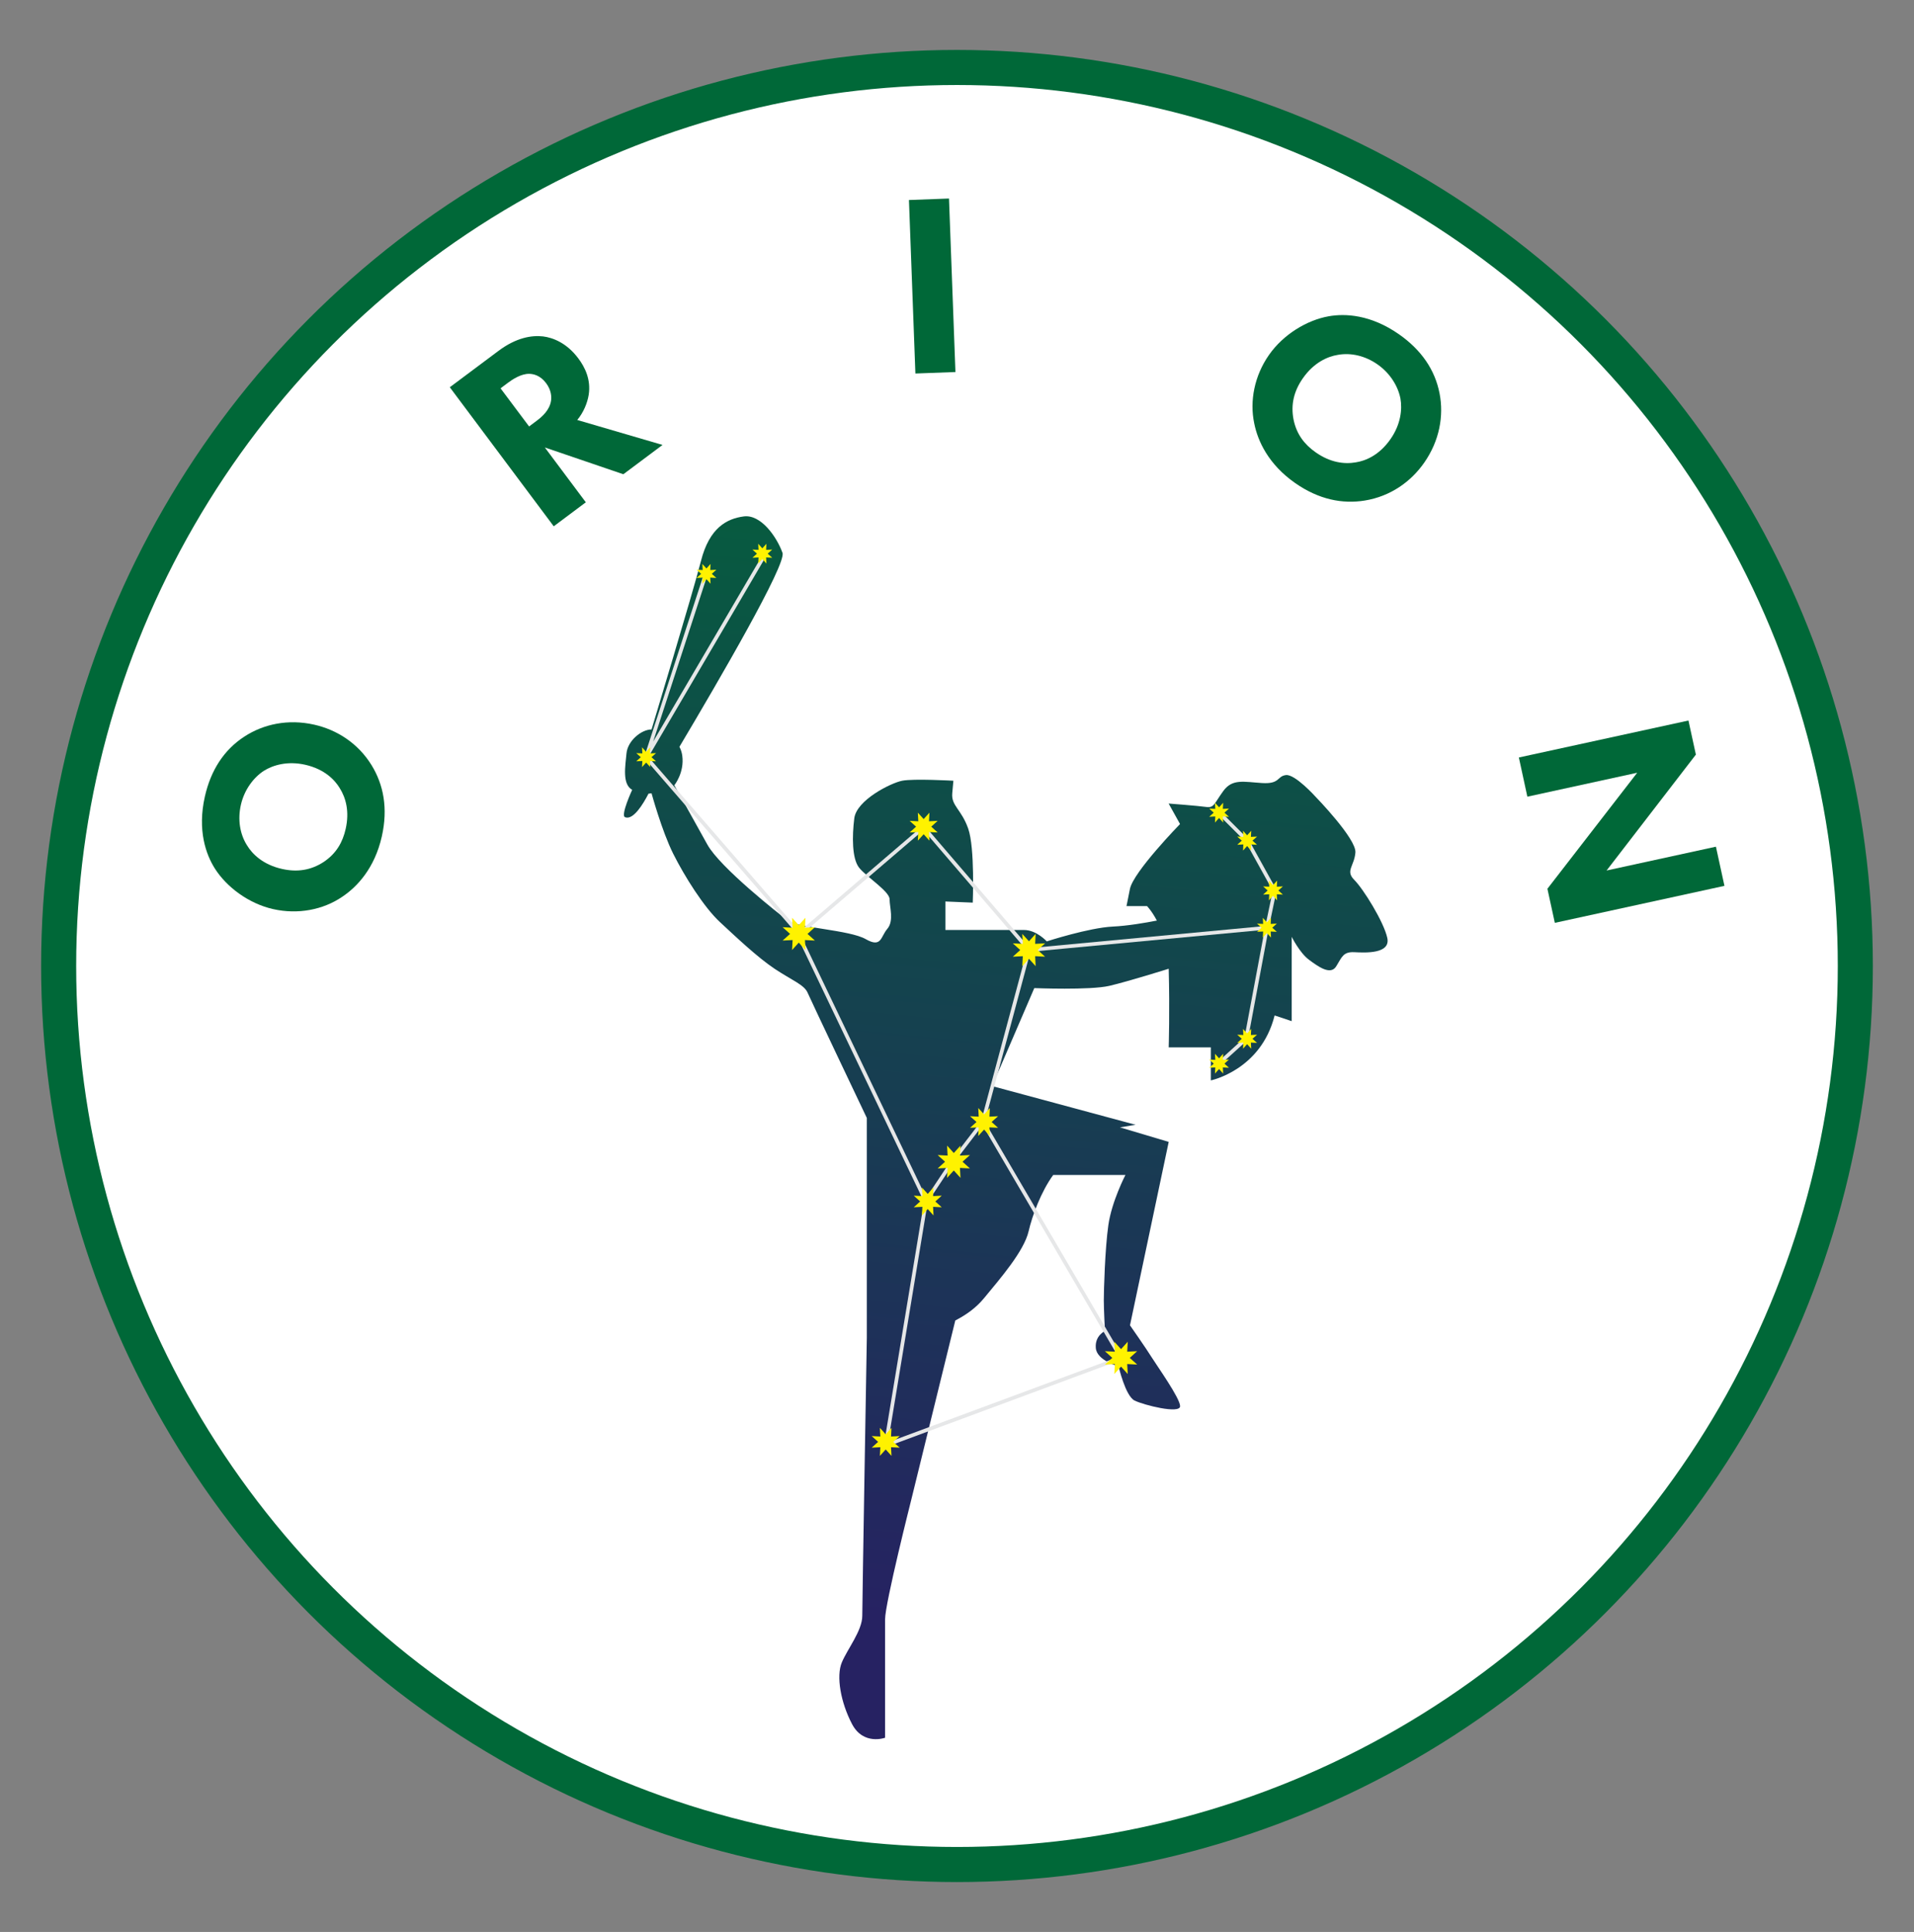 <?xml version="1.0" encoding="utf-8"?>
<!-- Generator: Adobe Illustrator 25.4.1, SVG Export Plug-In . SVG Version: 6.00 Build 0)  -->
<svg version="1.1" id="Layer_1" xmlns="http://www.w3.org/2000/svg" xmlns:xlink="http://www.w3.org/1999/xlink" x="0px" y="0px"
	 viewBox="0 0 606.07 611.63" style="enable-background:new 0 0 606.07 611.63;" xml:space="preserve">
<rect x="0" y="0" width="606.07" height="611.63" fill="#808080" stroke="none"/>
<style type="text/css">
	.st0{fill:#FFFFFF;stroke:#810915;stroke-width:11.104;stroke-miterlimit:10;}
	.st1{fill:url(#SVGID_1_);}
	.st2{fill:#FFFFFF;}
	.st3{fill:#810915;}
	.st4{fill:#FFFFFF;stroke:#006838;stroke-width:11.104;stroke-miterlimit:10;}
	.st5{fill:url(#SVGID_00000009584171727151333060000009525436161949760390_);}
	.st6{fill:none;stroke:#E6E7E8;stroke-width:1.17;stroke-linejoin:round;stroke-miterlimit:10;}
	.st7{fill:#FFF200;}
	.st8{fill:#006838;}
	.st9{fill:#FFFFFF;stroke:#000000;stroke-width:11.104;stroke-miterlimit:10;}
	.st10{fill:url(#SVGID_00000134241550692952371600000003341553663765674134_);}
	.st11{fill:url(#SVGID_00000010311997898292333740000003394183419609156236_);}
	.st12{fill:url(#SVGID_00000101814966375836421350000005760524300506947490_);}
	.st13{fill:url(#SVGID_00000126289136764027370460000013111733495011689375_);}
	.st14{fill:#FFFFFF;stroke:#262262;stroke-width:11.104;stroke-miterlimit:10;}
	.st15{fill:#262262;}
	.st16{fill-rule:evenodd;clip-rule:evenodd;fill:url(#SVGID_00000086668360105973697340000014860012519130752671_);}
	.st17{fill-rule:evenodd;clip-rule:evenodd;fill:url(#SVGID_00000173867807918365877890000011870890442484632968_);}
	.st18{fill-rule:evenodd;clip-rule:evenodd;fill:url(#SVGID_00000121975816876415570900000003317577611529453997_);}
	.st19{fill-rule:evenodd;clip-rule:evenodd;fill:url(#SVGID_00000180325787956143962080000008257878043851060641_);}
	.st20{fill-rule:evenodd;clip-rule:evenodd;fill:url(#SVGID_00000083797436966986266030000017198557548658540197_);}
	.st21{fill-rule:evenodd;clip-rule:evenodd;fill:url(#SVGID_00000119804753000918495130000012939349541599254953_);}
	.st22{fill-rule:evenodd;clip-rule:evenodd;fill:url(#SVGID_00000056393983974931115390000015388508997169816740_);}
</style>
<g>
	<circle class="st4" cx="303.03" cy="305.82" r="284.46"/>
	<g>
		<linearGradient id="SVGID_1_" gradientUnits="userSpaceOnUse" x1="294.53" y1="513.603" x2="336.287" y2="92.616">
			<stop  offset="0" style="stop-color:#262262"/>
			<stop  offset="1" style="stop-color:#006838"/>
		</linearGradient>
		<path class="st1" d="M439.29,296.95c-1.08-5.05-7.57-15.51-10.46-18.39c-2.89-2.89,0-4.33,0.36-8.66
			c0.36-4.33-12.62-17.67-12.62-17.67s-6.49-7.21-9.38-6.85c-2.89,0.36-1.8,2.89-7.57,2.52c-5.77-0.36-9.38-1.44-12.26,2.52
			c-2.89,3.97-2.89,5.41-5.41,5.05c-2.52-0.36-11.9-1.08-11.9-1.08l3.61,6.49c0,0-14.79,15.15-15.87,20.56
			c-1.08,5.41-1.08,5.41-1.08,5.41h6.49c0,0,1.51,1.53,3.12,4.59c-3.63,0.71-9.26,1.68-13.94,1.9c-7.57,0.36-20.92,4.69-20.92,4.69
			s-3.25-3.61-7.21-3.61c-3.97,0-24.89,0-24.89,0v-9.02l8.66,0.36c0,0,0.72-17.31-1.44-23.44c-2.16-6.13-5.41-7.21-5.05-11.18
			s0.36-3.97,0.36-3.97s-12.62-0.72-16.23,0c-3.61,0.72-14.43,6.13-15.15,11.9c-0.72,5.77-0.72,12.62,1.44,15.51
			c2.16,2.89,9.74,7.57,9.74,10.1s1.44,6.85-0.72,9.38c-2.16,2.52-1.8,6.13-6.85,3.25c-5.05-2.89-21.64-3.61-24.53-5.77
			c-2.89-2.16-21.64-16.95-25.61-24.17c-3.97-7.21-10.46-18.76-10.46-18.76s3.25-3.97,2.52-9.38c-0.14-1.03-0.46-1.96-0.9-2.8l0,0
			c12.56-21.1,33.92-57.82,32.64-61.4c-1.8-5.05-6.85-12.26-12.26-11.54c-5.41,0.72-10.88,3.61-13.55,14.07
			c-2.68,10.46-15.66,53.38-15.66,53.38c-3.25,0-7.57,3.61-7.93,7.57c-0.36,3.97-1.44,9.74,1.8,11.54c0,0-3.74,8.06-2.27,8.66
			c2.56,1.04,5.66-4,7.44-7.45c0.59-0.04,0.96-0.12,0.96-0.12s3.25,11.9,6.85,19.12c3.61,7.21,9.74,16.95,14.79,21.64
			c5.05,4.69,11.9,11.18,17.31,14.79c5.41,3.61,9.38,5.05,10.46,7.57c1.08,2.52,18.76,39.67,18.76,39.67v69.61
			c0,0-1.44,83.32-1.44,88.01c0,4.69-4.69,10.46-6.49,14.79c-1.8,4.33-0.36,12.62,3.25,19.48c3.61,6.85,10.46,4.33,10.46,4.33
			s0-32.46,0-37.51c0-5.05,8.3-37.87,8.3-37.87l13.93-56.71l-0.02,0c3.48-1.81,6.53-3.93,9.17-7.13
			c5.05-6.13,12.62-14.83,14.07-21.12c1.11-4.84,3.93-12.55,7.79-17.83h22.87c0,0-4.33,8.3-5.41,15.87
			c-1.08,7.57-1.44,20.92-1.44,23.8s0.36,9.74,0.36,9.74s-3.25,1.44-2.89,5.41c0.36,3.97,7.21,5.77,7.21,5.77s2.16,9.38,5.05,10.82
			c2.89,1.44,14.43,4.33,14.43,1.8c0-2.52-7.21-12.62-9.02-15.51c-1.8-2.89-6.85-10.1-6.85-10.1l12.26-58.07l-15.43-4.6
			c3.08-0.54,4.97-0.81,4.97-0.81l-45.45-12.26l13.35-31.02c0,0,17.67,0.72,23.8-0.72c6.13-1.44,18.76-5.41,18.76-5.41
			c0.36,13.35,0,24.89,0,24.89h13.34v10.46c0,0,15.87-3.25,20.2-20.56l5.41,1.8v-26.69c0,0,2.52,5.05,5.41,7.21
			c2.89,2.16,6.85,5.05,8.66,2.16s2.16-4.69,5.77-4.51C432.43,301.64,440.37,302,439.29,296.95z"/>
		<g>
			<polyline class="st6" points="241.39,176.98 204.6,239.72 223.6,181.41 			"/>
			<polyline class="st6" points="204.6,239.72 253.14,295.66 292.48,261.95 325.82,300.77 311.21,355.21 301.56,367.79 
				293.2,380.37 253.26,296.83 			"/>
			<line class="st6" x1="325.82" y1="300.77" x2="401.17" y2="293.7"/>
			<polyline class="st6" points="386.02,257.28 394.9,266.14 403.64,281.92 401.17,293.7 394.59,328.87 387.22,335.54 			"/>
			<polyline class="st6" points="293.2,380.37 280.46,457.52 354.98,429.89 311.21,355.21 			"/>
		</g>
		<g>
			<polygon class="st7" points="354.98,427.12 357.1,424.78 356.93,427.93 360.09,427.77 357.74,429.89 360.09,432 356.93,431.84 
				357.1,435 354.98,432.65 352.86,435 353.02,431.84 349.87,432 352.21,429.89 349.87,427.77 353.02,427.93 352.86,424.78 			"/>
			<polygon class="st7" points="325.82,298 327.94,295.66 327.78,298.81 330.93,298.65 328.59,300.77 330.93,302.88 327.78,302.72 
				327.94,305.88 325.82,303.53 323.71,305.88 323.87,302.72 320.71,302.88 323.06,300.77 320.71,298.65 323.87,298.81 
				323.71,295.66 			"/>
			<polygon class="st7" points="252.93,292.89 255.05,290.55 254.89,293.7 258.04,293.54 255.7,295.66 258.04,297.77 254.89,297.61 
				255.05,300.77 252.93,298.42 250.81,300.77 250.98,297.61 247.82,297.77 250.17,295.66 247.82,293.54 250.98,293.7 
				250.81,290.55 			"/>
			<polygon class="st7" points="302.02,365.03 304.14,362.68 303.97,365.84 307.13,365.68 304.78,367.79 307.13,369.91 
				303.97,369.75 304.14,372.9 302.02,370.56 299.9,372.9 300.06,369.75 296.91,369.91 299.25,367.79 296.91,365.68 300.06,365.84 
				299.9,362.68 			"/>
			<polygon class="st7" points="293.77,377.97 295.6,375.94 295.46,378.67 298.2,378.53 296.17,380.37 298.2,382.21 295.46,382.07 
				295.6,384.8 293.77,382.77 291.93,384.8 292.07,382.07 289.34,382.21 291.37,380.37 289.34,378.53 292.07,378.67 291.93,375.94 
							"/>
			<polygon class="st7" points="311.61,352.81 313.44,350.78 313.3,353.52 316.04,353.38 314,355.21 316.04,357.05 313.3,356.91 
				313.44,359.64 311.61,357.61 309.77,359.64 309.91,356.91 307.17,357.05 309.21,355.21 307.17,353.38 309.91,353.52 
				309.77,350.78 			"/>
			<polygon class="st7" points="280.46,454.08 282.29,452.04 282.15,454.78 284.89,454.64 282.85,456.48 284.89,458.31 
				282.15,458.17 282.29,460.91 280.46,458.88 278.62,460.91 278.76,458.17 276.02,458.31 278.06,456.48 276.02,454.64 
				278.76,454.78 278.62,452.04 			"/>
			<polygon class="st7" points="292.48,259.31 294.31,257.28 294.17,260.01 296.91,259.87 294.88,261.71 296.91,263.55 
				294.17,263.41 294.31,266.14 292.48,264.11 290.64,266.14 290.78,263.41 288.05,263.55 290.08,261.71 288.05,259.87 
				290.78,260.01 290.64,257.28 			"/>
			<polygon class="st7" points="386.02,255.58 387.32,254.14 387.22,256.08 389.16,255.98 387.72,257.28 389.16,258.58 
				387.22,258.48 387.32,260.41 386.02,258.97 384.72,260.41 384.82,258.48 382.89,258.58 384.33,257.28 382.89,255.98 
				384.82,256.08 384.72,254.14 			"/>
			<polygon class="st7" points="394.9,264.45 396.2,263.01 396.1,264.94 398.04,264.85 396.6,266.14 398.04,267.44 396.1,267.34 
				396.2,269.28 394.9,267.84 393.61,269.28 393.7,267.34 391.77,267.44 393.21,266.14 391.77,264.85 393.7,264.94 393.61,263.01 
							"/>
			<polygon class="st7" points="403.1,280.22 404.4,278.78 404.3,280.72 406.23,280.62 404.8,281.92 406.23,283.22 404.3,283.12 
				404.4,285.05 403.1,283.62 401.8,285.05 401.9,283.12 399.97,283.22 401.4,281.92 399.97,280.62 401.9,280.72 401.8,278.78 			
				"/>
			<polygon class="st7" points="401.17,292 402.47,290.56 402.37,292.5 404.31,292.4 402.87,293.7 404.31,295 402.37,294.9 
				402.47,296.83 401.17,295.39 399.87,296.83 399.97,294.9 398.04,295 399.48,293.7 398.04,292.4 399.97,292.5 399.87,290.56 			
				"/>
			<polygon class="st7" points="394.9,327.17 396.2,325.74 396.1,327.67 398.04,327.57 396.6,328.87 398.04,330.17 396.1,330.07 
				396.2,332 394.9,330.57 393.61,332 393.7,330.07 391.77,330.17 393.21,328.87 391.77,327.57 393.7,327.67 393.61,325.74 			"/>
			<polygon class="st7" points="386.02,335.05 387.32,333.61 387.22,335.54 389.16,335.44 387.72,336.74 389.16,338.04 
				387.22,337.94 387.32,339.88 386.02,338.44 384.72,339.88 384.82,337.94 382.89,338.04 384.33,336.74 382.89,335.44 
				384.82,335.54 384.72,333.61 			"/>
			<polygon class="st7" points="204.6,238.02 205.9,236.59 205.8,238.52 207.74,238.42 206.3,239.72 207.74,241.02 205.8,240.92 
				205.9,242.85 204.6,241.42 203.3,242.85 203.4,240.92 201.47,241.02 202.91,239.72 201.47,238.42 203.4,238.52 203.3,236.59 			
				"/>
			<polygon class="st7" points="241.39,173.59 242.69,172.15 242.59,174.08 244.53,173.99 243.09,175.28 244.53,176.58 
				242.59,176.48 242.69,178.42 241.39,176.98 240.09,178.42 240.19,176.48 238.26,176.58 239.69,175.28 238.26,173.99 
				240.19,174.08 240.09,172.15 			"/>
			<polygon class="st7" points="223.7,179.97 225,178.54 224.9,180.47 226.84,180.37 225.4,181.67 226.84,182.97 224.9,182.87 
				225,184.8 223.7,183.37 222.4,184.8 222.5,182.87 220.57,182.97 222.01,181.67 220.57,180.37 222.5,180.47 222.4,178.54 			"/>
		</g>
	</g>
	<g>
		<path class="st8" d="M77.35,233.21c6.05-3.96,13.86-5.66,22.14-3.79c7.15,1.61,13.89,5.84,18.21,12.89
			c3.7,6.07,5.23,13.51,3.2,22.52c-2.27,10.05-7.83,15.97-12.59,19.12c-5.98,4.06-13.94,5.64-21.82,3.86
			c-7.72-1.74-14.73-6.96-18.47-12.87c-2.8-4.43-5.56-12.07-3.15-22.76C66.76,243.83,70.91,237.41,77.35,233.21z M78.21,267.61
			c1.72,2.84,5.12,6.14,11.07,7.48c4.9,1.11,9.21,0.39,13.17-2.18c4.08-2.71,6.07-6.32,7.01-10.5c1.23-5.47,0.09-9.78-1.9-12.93
			c-1.54-2.54-4.74-5.97-10.93-7.37c-5.55-1.25-10.15,0.08-13.11,1.94c-3.17,2.07-6.14,5.88-7.25,10.78
			C75.22,259.51,75.97,264.07,78.21,267.61z"/>
		<path class="st8" d="M157.87,111.06c5.61-4.19,10.49-4.96,14.08-4.56c3.18,0.4,7.53,2.09,11.18,6.97
			c2.07,2.77,4.04,6.65,3.28,11.54c-0.43,2.59-1.62,5.53-3.62,7.95l27,7.9l-12.41,9.28l-24.86-8.48l12.98,17.36l-10.16,7.6
			l-32.91-44.02L157.87,111.06z M167.54,135.01l2.31-1.73c1.85-1.38,4.21-3.45,4.64-6.45c0.18-1.27,0.07-3.34-1.56-5.52
			c-1.88-2.51-4.05-2.94-5.4-2.96c-2.59-0.02-5.33,1.82-6.65,2.81l-2.38,1.78L167.54,135.01z"/>
		<path class="st8" d="M300.5,62.85l2.04,54.93l-12.68,0.47l-2.04-54.93L300.5,62.85z"/>
		<path class="st8" d="M455.84,124.56c1.38,7.09-0.01,14.97-4.87,21.93c-4.2,6.01-10.66,10.65-18.83,11.98
			c-7.02,1.13-14.49-0.27-22.05-5.56c-8.44-5.9-11.83-13.29-12.94-18.89c-1.49-7.07,0.05-15.04,4.68-21.66
			c4.53-6.49,12.01-11.01,18.9-12.23c5.16-0.92,13.27-0.58,22.26,5.7C450.01,110.74,454.38,117.01,455.84,124.56z M423.66,112.34
			c-3.28,0.52-7.62,2.42-11.11,7.42c-2.88,4.12-3.84,8.38-2.96,13.01c0.97,4.8,3.55,8.01,7.06,10.46c4.59,3.21,9.02,3.79,12.69,3.14
			c2.94-0.46,7.32-2.13,10.95-7.33c3.26-4.66,3.77-9.43,3.16-12.87c-0.72-3.72-3.12-7.91-7.24-10.79
			C432.3,112.64,427.79,111.6,423.66,112.34z"/>
		<path class="st8" d="M480.95,239.81l53.7-11.7l2.35,10.79l-28.27,36.69l34.62-7.54l2.7,12.4l-53.71,11.71l-2.35-10.79l28.43-36.73
			l-34.78,7.58L480.95,239.81z"/>
	</g>
</g>
</svg>
